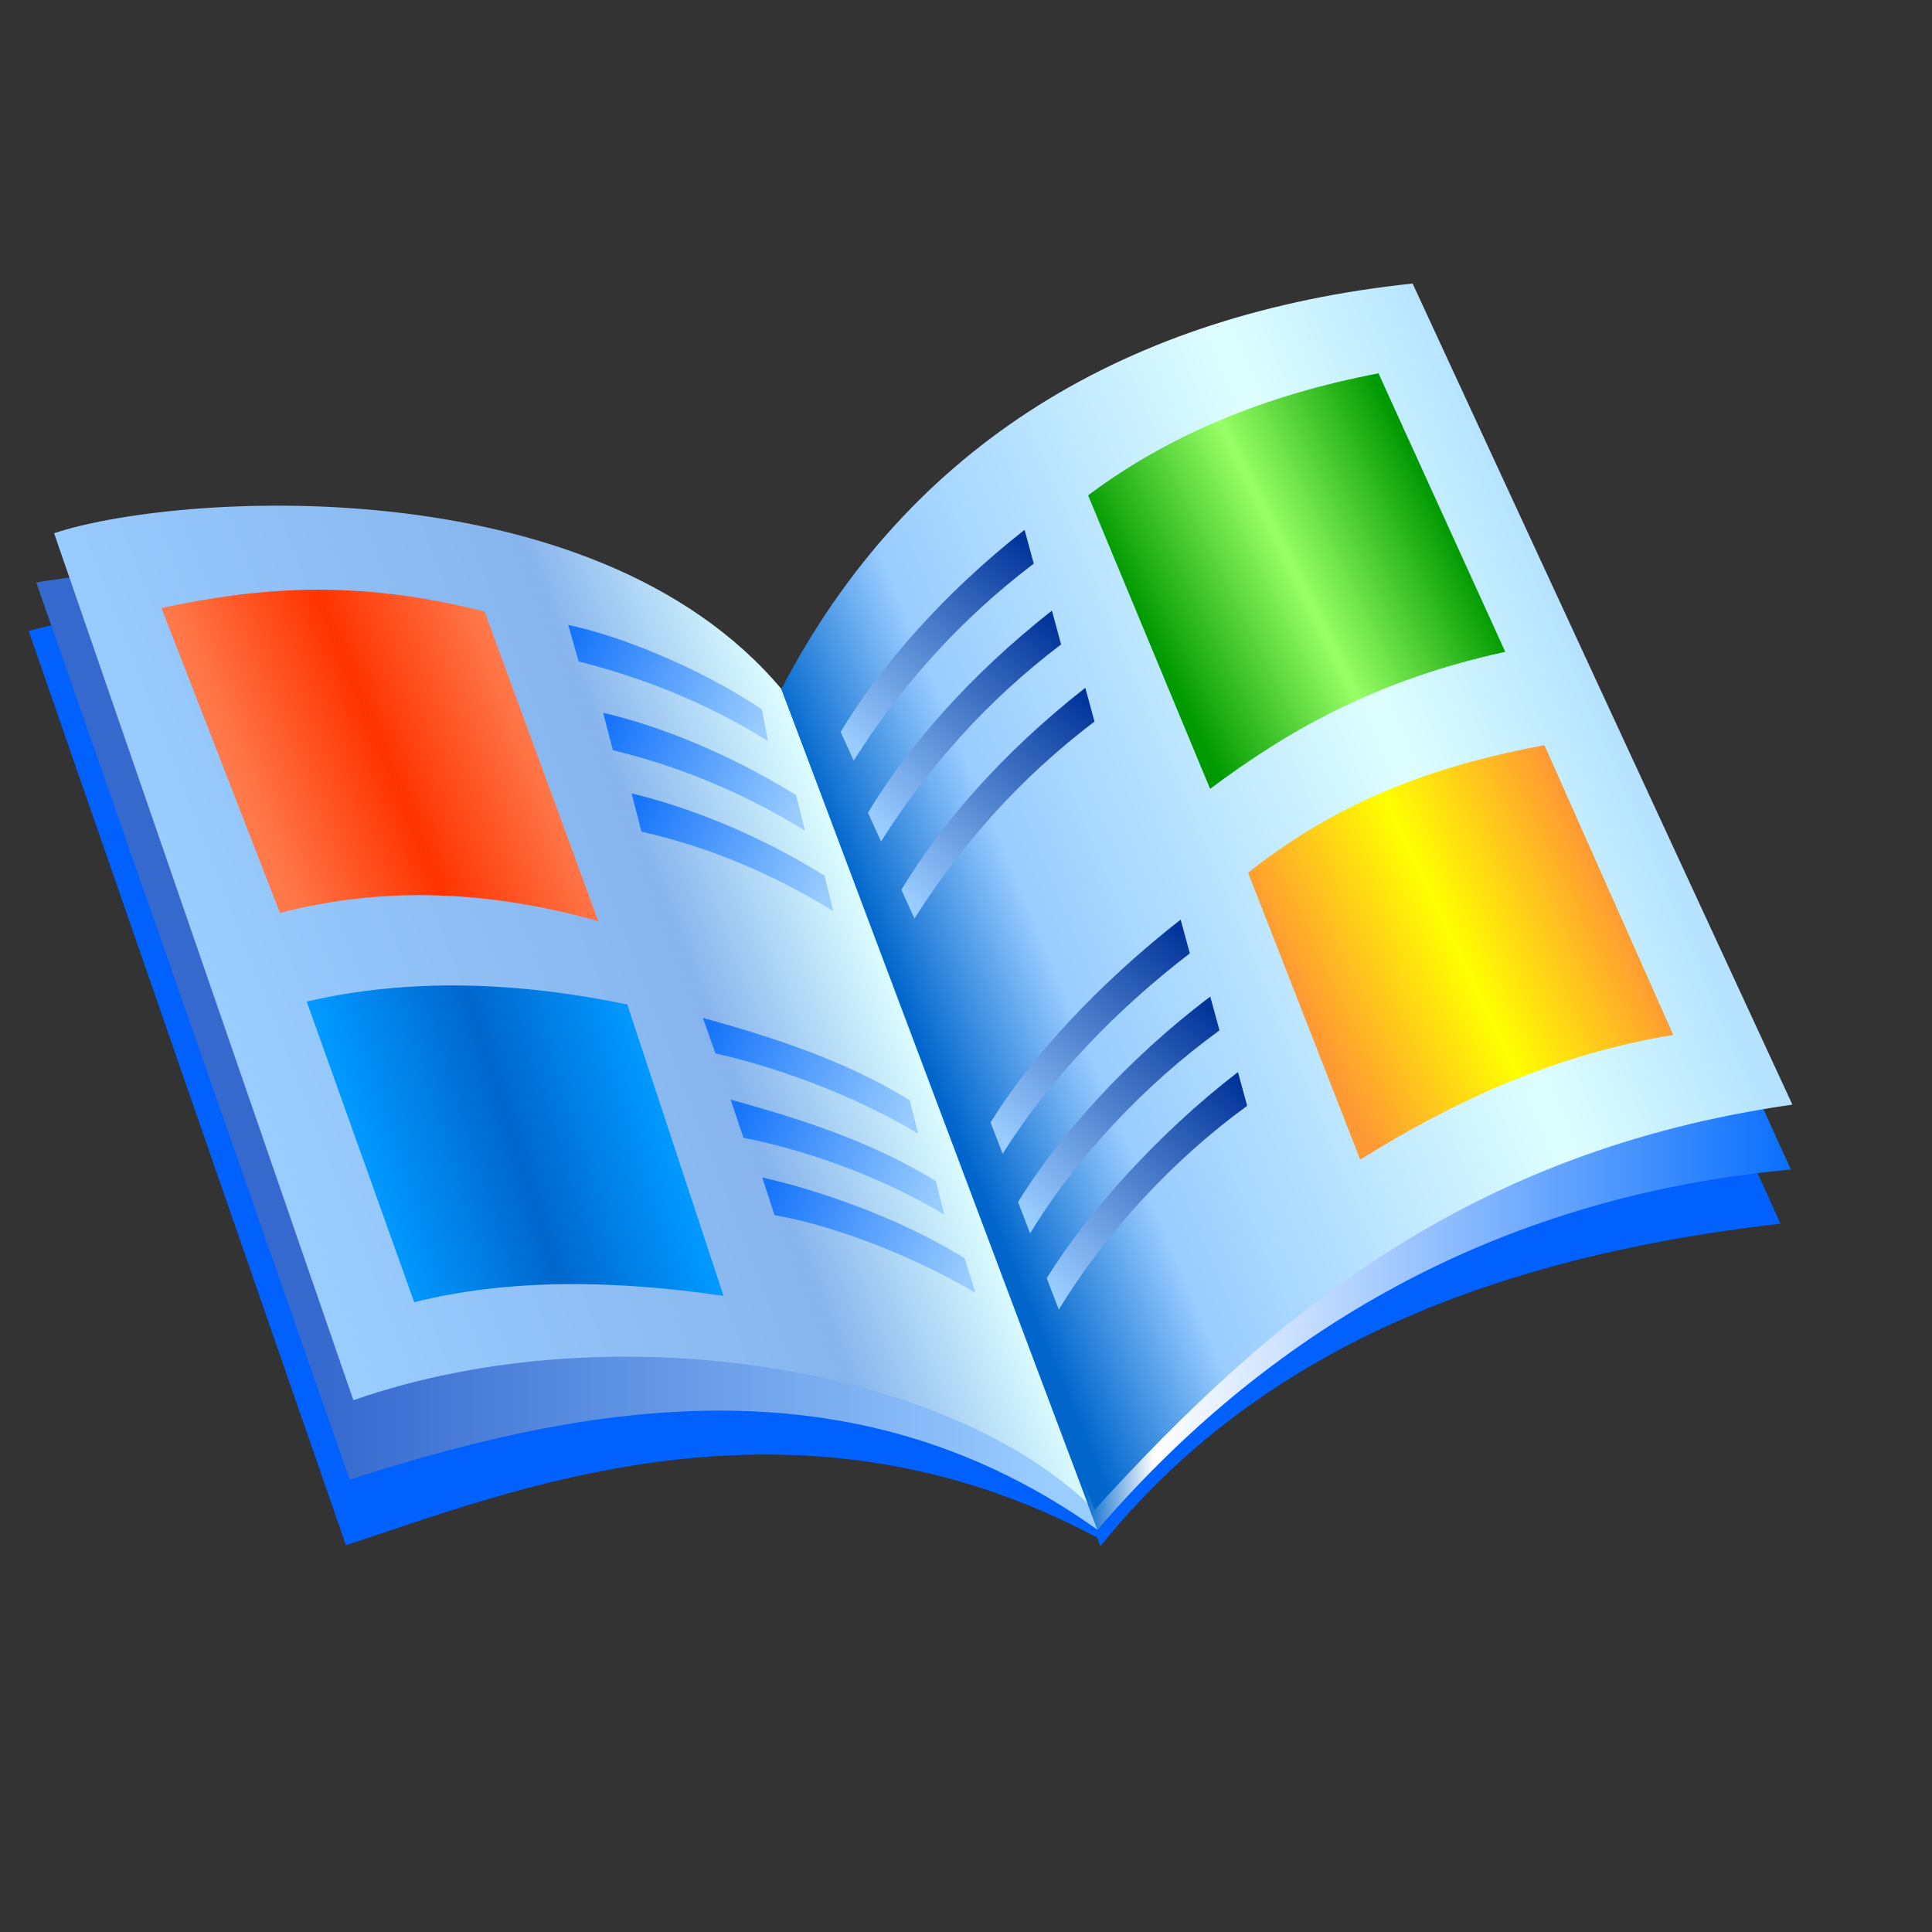 <?xml version="1.0" encoding="UTF-8" standalone="no"?>
<svg
   width="48"
   height="48"
   viewBox="0 0 48 48"
   version="1.1"
   id="svg8"
   inkscape:version="1.3.2 (1:1.3.2+202311252150+091e20ef0f)"
   sodipodi:docname="catalogue.svg"
   inkscape:export-filename="/media/klapeto/Αρχεία/WindowsXP Theme/Vectors/RASTER/catalogue.png"
   inkscape:export-xdpi="96"
   inkscape:export-ydpi="96"
   xml:space="preserve"
   xmlns:inkscape="http://www.inkscape.org/namespaces/inkscape"
   xmlns:sodipodi="http://sodipodi.sourceforge.net/DTD/sodipodi-0.dtd"
   xmlns:xlink="http://www.w3.org/1999/xlink"
   xmlns="http://www.w3.org/2000/svg"
   xmlns:svg="http://www.w3.org/2000/svg"
   xmlns:rdf="http://www.w3.org/1999/02/22-rdf-syntax-ns#"
   xmlns:cc="http://creativecommons.org/ns#"
   xmlns:dc="http://purl.org/dc/elements/1.1/"><rect x="0" y="0" width="48" height="48" fill="#333333" stroke="none"/><defs
     id="defs2"><linearGradient
       id="linearGradient64"
       inkscape:collect="always"><stop
         style="stop-color:#1775fa;stop-opacity:1"
         offset="0"
         id="stop63" /><stop
         style="stop-color:#99ccff;stop-opacity:1"
         offset="1"
         id="stop64" /></linearGradient><linearGradient
       id="linearGradient60"
       inkscape:collect="always"><stop
         style="stop-color:#99ccff;stop-opacity:1"
         offset="0"
         id="stop60" /><stop
         style="stop-color:#87b4ed;stop-opacity:1"
         offset="0.705"
         id="stop62" /><stop
         style="stop-color:#deffff;stop-opacity:1"
         offset="1"
         id="stop61" /></linearGradient><linearGradient
       id="linearGradient44"
       inkscape:collect="always"><stop
         style="stop-color:#0066cc;stop-opacity:1"
         offset="0"
         id="stop44" /><stop
         style="stop-color:#99ccff;stop-opacity:1"
         offset="0.201"
         id="stop47" /><stop
         style="stop-color:#deffff;stop-opacity:1"
         offset="0.724"
         id="stop46" /><stop
         style="stop-color:#b4e2ff;stop-opacity:1"
         offset="1"
         id="stop45" /></linearGradient><linearGradient
       id="linearGradient43"
       inkscape:collect="always"><stop
         style="stop-color:#003399;stop-opacity:1"
         offset="0"
         id="stop42" /><stop
         style="stop-color:#99ccff;stop-opacity:1"
         offset="1"
         id="stop43" /></linearGradient><linearGradient
       id="linearGradient31"
       inkscape:collect="always"><stop
         style="stop-color:#3569ce;stop-opacity:1"
         offset="0"
         id="stop32" /><stop
         style="stop-color:#99ccff;stop-opacity:1"
         offset="1"
         id="stop33" /></linearGradient><linearGradient
       id="linearGradient28"
       inkscape:collect="always"><stop
         style="stop-color:#0066cc;stop-opacity:1"
         offset="0"
         id="stop29" /><stop
         style="stop-color:#ffffff;stop-opacity:1;"
         offset="0.1"
         id="stop31" /><stop
         style="stop-color:#0a6ffd;stop-opacity:1"
         offset="1"
         id="stop30" /></linearGradient><linearGradient
       id="linearGradient26"
       inkscape:collect="always"><stop
         style="stop-color:#ff9933;stop-opacity:1"
         offset="0"
         id="stop26" /><stop
         style="stop-color:#ffff00;stop-opacity:1"
         offset="0.5"
         id="stop28" /><stop
         style="stop-color:#ff9933;stop-opacity:1"
         offset="1"
         id="stop27" /></linearGradient><linearGradient
       id="linearGradient21"
       inkscape:collect="always"><stop
         style="stop-color:#009900;stop-opacity:1"
         offset="0"
         id="stop22" /><stop
         style="stop-color:#99ff66;stop-opacity:1"
         offset="0.5"
         id="stop24" /><stop
         style="stop-color:#009900;stop-opacity:1"
         offset="1"
         id="stop23" /></linearGradient><linearGradient
       id="linearGradient18"
       inkscape:collect="always"><stop
         style="stop-color:#0099ff;stop-opacity:1"
         offset="0"
         id="stop19" /><stop
         style="stop-color:#0066cc;stop-opacity:1"
         offset="0.5"
         id="stop21" /><stop
         style="stop-color:#0099ff;stop-opacity:1"
         offset="1"
         id="stop20" /></linearGradient><linearGradient
       id="linearGradient16"
       inkscape:collect="always"><stop
         style="stop-color:#ff794b;stop-opacity:1"
         offset="0"
         id="stop16" /><stop
         style="stop-color:#ff3300;stop-opacity:1"
         offset="0.5"
         id="stop18" /><stop
         style="stop-color:#ff794b;stop-opacity:1"
         offset="1"
         id="stop17" /></linearGradient><linearGradient
       inkscape:collect="always"
       xlink:href="#linearGradient16"
       id="linearGradient17"
       x1="-904.419"
       y1="32.342"
       x2="-774.058"
       y2="-21.709"
       gradientUnits="userSpaceOnUse" /><linearGradient
       inkscape:collect="always"
       xlink:href="#linearGradient18"
       id="linearGradient20"
       x1="-838.33"
       y1="231.66"
       x2="-700.688"
       y2="188.154"
       gradientUnits="userSpaceOnUse" /><linearGradient
       inkscape:collect="always"
       xlink:href="#linearGradient21"
       id="linearGradient23"
       x1="-464.074"
       y1="-43.181"
       x2="-324.719"
       y2="-112.781"
       gradientUnits="userSpaceOnUse" /><linearGradient
       inkscape:collect="always"
       xlink:href="#linearGradient26"
       id="linearGradient27"
       x1="-392.633"
       y1="128.076"
       x2="-248.651"
       y2="58.873"
       gradientUnits="userSpaceOnUse" /><linearGradient
       inkscape:collect="always"
       xlink:href="#linearGradient28"
       id="linearGradient30"
       x1="-492.631"
       y1="102.603"
       x2="-148.181"
       y2="102.603"
       gradientUnits="userSpaceOnUse" /><linearGradient
       inkscape:collect="always"
       xlink:href="#linearGradient31"
       id="linearGradient33"
       x1="-862.833"
       y1="163.131"
       x2="-511.63"
       y2="163.131"
       gradientUnits="userSpaceOnUse" /><linearGradient
       inkscape:collect="always"
       xlink:href="#linearGradient43"
       id="linearGradient35"
       x1="-415.681"
       y1="179.295"
       x2="-508.145"
       y2="279.137"
       gradientUnits="userSpaceOnUse" /><linearGradient
       inkscape:collect="always"
       xlink:href="#linearGradient43"
       id="linearGradient36"
       x1="-429.165"
       y1="142.537"
       x2="-522.114"
       y2="242.012"
       gradientUnits="userSpaceOnUse" /><linearGradient
       inkscape:collect="always"
       xlink:href="#linearGradient43"
       id="linearGradient37"
       x1="-443.61"
       y1="105.023"
       x2="-535.49"
       y2="203.244"
       gradientUnits="userSpaceOnUse" /><linearGradient
       inkscape:collect="always"
       xlink:href="#linearGradient43"
       id="linearGradient38"
       x1="-490.049"
       y1="-7.92"
       x2="-578.699"
       y2="89.307"
       gradientUnits="userSpaceOnUse" /><linearGradient
       inkscape:collect="always"
       xlink:href="#linearGradient43"
       id="linearGradient39"
       x1="-506.317"
       y1="-45.489"
       x2="-594.967"
       y2="51.738"
       gradientUnits="userSpaceOnUse" /><linearGradient
       inkscape:collect="always"
       xlink:href="#linearGradient43"
       id="linearGradient42"
       x1="-519.634"
       y1="-84.855"
       x2="-608.285"
       y2="12.371"
       gradientUnits="userSpaceOnUse" /><linearGradient
       inkscape:collect="always"
       xlink:href="#linearGradient44"
       id="linearGradient45"
       x1="-583.878"
       y1="134.528"
       x2="-239.932"
       y2="-10"
       gradientUnits="userSpaceOnUse" /><linearGradient
       inkscape:collect="always"
       xlink:href="#linearGradient64"
       id="linearGradient49"
       x1="-741.661"
       y1="-37.527"
       x2="-648.38"
       y2="2.036"
       gradientUnits="userSpaceOnUse" /><linearGradient
       inkscape:collect="always"
       xlink:href="#linearGradient64"
       id="linearGradient51"
       x1="-724.77"
       y1="5.403"
       x2="-631.042"
       y2="44.798"
       gradientUnits="userSpaceOnUse" /><linearGradient
       inkscape:collect="always"
       xlink:href="#linearGradient64"
       id="linearGradient53"
       x1="-710.933"
       y1="44.621"
       x2="-617.205"
       y2="84.016"
       gradientUnits="userSpaceOnUse" /><linearGradient
       inkscape:collect="always"
       xlink:href="#linearGradient64"
       id="linearGradient55"
       x1="-675.46"
       y1="153.981"
       x2="-575.762"
       y2="192.961"
       gradientUnits="userSpaceOnUse" /><linearGradient
       inkscape:collect="always"
       xlink:href="#linearGradient64"
       id="linearGradient57"
       x1="-661.934"
       y1="193.798"
       x2="-563.063"
       y2="232.361"
       gradientUnits="userSpaceOnUse" /><linearGradient
       inkscape:collect="always"
       xlink:href="#linearGradient64"
       id="linearGradient59"
       x1="-646.83"
       y1="231.237"
       x2="-548.472"
       y2="270.161"
       gradientUnits="userSpaceOnUse" /><linearGradient
       inkscape:collect="always"
       xlink:href="#linearGradient60"
       id="linearGradient61"
       x1="-911.843"
       y1="150.31"
       x2="-619.259"
       y2="36.267"
       gradientUnits="userSpaceOnUse" /></defs><sodipodi:namedview
     inkscape:guide-bbox="true"
     id="base"
     pagecolor="#ffffff"
     bordercolor="#666666"
     borderopacity="1.0"
     inkscape:pageopacity="0.0"
     inkscape:pageshadow="2"
     inkscape:zoom="6.6621853"
     inkscape:cx="-34.973509"
     inkscape:cy="15.385342"
     inkscape:document-units="px"
     inkscape:current-layer="layer1"
     inkscape:document-rotation="0"
     showgrid="false"
     units="px"
     inkscape:window-width="3840"
     inkscape:window-height="2056"
     inkscape:window-x="3840"
     inkscape:window-y="0"
     inkscape:window-maximized="1"
     inkscape:snap-bbox="true"
     inkscape:bbox-nodes="true"
     fit-margin-top="0"
     fit-margin-left="0"
     fit-margin-right="0"
     fit-margin-bottom="0"
     inkscape:bbox-paths="false"
     inkscape:snap-global="true"
     showguides="true"
     inkscape:pagecheckerboard="0"
     inkscape:showpageshadow="2"
     inkscape:deskcolor="#d1d1d1"><inkscape:grid
       type="xygrid"
       id="grid1504"
       originx="0"
       originy="0"
       spacingy="1"
       spacingx="1"
       units="px"
       visible="false" /><inkscape:grid
       type="xygrid"
       id="grid1507"
       spacingx="0.5"
       spacingy="0.5"
       originx="0"
       originy="0"
       units="px"
       visible="false" /></sodipodi:namedview><g
     inkscape:label="Layer 1"
     inkscape:groupmode="layer"
     id="layer1"
     transform="translate(-12.568)"><g
       id="g72"><g
         id="g62"
         transform="matrix(0.051,0,0,0.051,64.618,17.754)"
         style="opacity:1"><path
           style="fill:#0061ff;fill-opacity:1;stroke:none;stroke-width:1px;stroke-linecap:butt;stroke-linejoin:miter;stroke-opacity:1"
           d="m -639.932,-12.5 c -122.246,-10.084 -245.165,-59.834 -366.705,-28.289 l 154.576,445.422 c 77.225,-24.959 217.216,-83.621 366.479,-3.425 z"
           id="path5"
           sodipodi:nodetypes="ccccc" /><path
           style="fill:#0061ff;fill-opacity:1;stroke:none;stroke-width:1px;stroke-linecap:butt;stroke-linejoin:miter;stroke-opacity:1"
           d="m -484.534,405.113 c 64.157,-79.546 164.207,-138.025 331.339,-157.129 L -332.173,-146.271 -639.932,-12.5 Z"
           id="path6"
           sodipodi:nodetypes="ccccc" /><path
           style="fill:url(#linearGradient33);stroke:none;stroke-width:1px;stroke-linecap:butt;stroke-linejoin:miter;stroke-opacity:1"
           d="m -639.932,-12.5 c -120.21,-18.185 -203.709,-77.904 -362.999,-51.875 l 152.702,437.065 c 124.778,-40.439 249.561,-57.253 364.287,24.416 z"
           id="path3"
           sodipodi:nodetypes="ccccc" /><path
           style="fill:url(#linearGradient61);stroke:none;stroke-width:1px;stroke-linecap:butt;stroke-linejoin:miter;stroke-opacity:1"
           d="M -994.229,-88.347 C -937.432,-107.5 -732.432,-122.5 -639.932,-12.5 l 152.5,400 c -69.339,-69.845 -235,-97.5 -361,-53.5 z"
           id="path1"
           sodipodi:nodetypes="ccccc" /><path
           style="opacity:1;fill:url(#linearGradient30);fill-opacity:1;stroke:none;stroke-width:1px;stroke-linecap:butt;stroke-linejoin:miter;stroke-opacity:1"
           d="m -485.943,397.106 c 88.222,-102.441 201.294,-162.799 337.761,-175.502 L -335.777,-191.901 -639.932,-12.5 Z"
           id="path4"
           sodipodi:nodetypes="ccccc" /><path
           style="fill:url(#linearGradient45);stroke:none;stroke-width:1px;stroke-linecap:butt;stroke-linejoin:miter;stroke-opacity:1"
           d="m -639.932,-12.5 c 62.5,-120 169.529,-182.891 307.5,-197.5 l 185,400 c -157.5,22.5 -253.519,102.384 -340,197.5 z"
           id="path2"
           sodipodi:nodetypes="ccccc" /><path
           style="fill:url(#linearGradient17);fill-opacity:1;stroke:none;stroke-width:1px;stroke-linecap:butt;stroke-linejoin:miter;stroke-opacity:1"
           d="m -941.946,-51.934 57.744,148.567 c 51.127,-13.34 102.865,-10.73 155.067,3.994 l -55.381,-150.817 c -63.958,-16.295 -111.839,-11.418 -157.43,-1.745 z"
           id="path7"
           sodipodi:nodetypes="ccccc" /><path
           style="fill:url(#linearGradient20);stroke:none;stroke-width:1px;stroke-linecap:butt;stroke-linejoin:miter;stroke-opacity:1"
           d="m -668.128,283.17 -46.874,-141.953 c -52.792,-10.975 -105.959,-13.125 -156.173,-1.418 l 52.355,146.426 c 45.938,-11.387 96.761,-10.974 150.692,-3.056 z"
           id="path8"
           sodipodi:nodetypes="ccccc" /><path
           style="fill:url(#linearGradient23);stroke:none;stroke-width:1px;stroke-linecap:butt;stroke-linejoin:miter;stroke-opacity:1"
           d="m -490.519,-106.798 c 38.903,-29.253 86.194,-48.911 141.466,-59.442 l 61.755,135.67 c -63.596,13.851 -106.426,38.833 -143.787,66.747 z"
           id="path9"
           sodipodi:nodetypes="ccccc" /><path
           style="fill:url(#linearGradient27);stroke:none;stroke-width:1px;stroke-linecap:butt;stroke-linejoin:miter;stroke-opacity:1"
           d="m -412.581,77.023 54.612,139.771 c 46.24,-28.87 95.833,-51.503 152.526,-60.737 L -268.208,14.886 c -48.922,9.162 -97.151,24.734 -144.373,62.136 z"
           id="path10"
           sodipodi:nodetypes="ccccc" /><path
           style="fill:url(#linearGradient49);stroke:none;stroke-width:1px;stroke-linecap:butt;stroke-linejoin:miter;stroke-opacity:1"
           d="m -738.696,-25.901 -5.114,-17.784 c 22.193,4.63 60.504,18.716 94.359,41.081 l 2.957,15.422 c -31.294,-19.385 -61.946,-30.954 -92.202,-38.718 z"
           id="path11"
           sodipodi:nodetypes="ccccc" /><path
           style="fill:url(#linearGradient51);stroke:none;stroke-width:1px;stroke-linecap:butt;stroke-linejoin:miter;stroke-opacity:1"
           d="m -722.039,17.345 -4.724,-18.198 c 26.897,6.152 61.209,19.745 93.994,40.099 l 4.27,17.245 c -31.236,-19.167 -62.44,-31.651 -93.54,-39.146 z"
           id="path12"
           sodipodi:nodetypes="ccccc" /><path
           style="fill:url(#linearGradient53);stroke:none;stroke-width:1px;stroke-linecap:butt;stroke-linejoin:miter;stroke-opacity:1"
           d="m -708.125,57.017 -4.801,-18.653 c 28.371,6.944 61.209,19.745 93.994,40.099 l 4.27,17.245 c -31.236,-19.167 -62.385,-31.685 -93.463,-38.691 z"
           id="path12-6"
           sodipodi:nodetypes="ccccc" /><path
           style="fill:url(#linearGradient55);stroke:none;stroke-width:1px;stroke-linecap:butt;stroke-linejoin:miter;stroke-opacity:1"
           d="m -672.039,165.064 -6.148,-17.318 c 30.306,8.437 68.045,19.824 100.83,40.179 l 4.006,16.215 c -33.552,-20.143 -72.023,-33.141 -98.688,-39.075 z"
           id="path12-6-7"
           sodipodi:nodetypes="ccccc" /><path
           style="fill:url(#linearGradient57);stroke:none;stroke-width:1px;stroke-linecap:butt;stroke-linejoin:miter;stroke-opacity:1"
           d="m -658.391,206.175 -6.27,-18.612 c 30.306,8.437 67.218,19.407 100.003,39.761 l 4.006,16.215 c -33.552,-20.143 -71.074,-32.217 -97.739,-37.364 z"
           id="path12-6-7-5"
           sodipodi:nodetypes="ccccc" /><path
           style="fill:url(#linearGradient59);stroke:none;stroke-width:1px;stroke-linecap:butt;stroke-linejoin:miter;stroke-opacity:1"
           d="m -643.293,243.795 -5.976,-18.294 c 25.496,5.669 65.772,18.973 98.557,39.327 l 5.297,16.806 c -36.476,-21.236 -73.082,-33.391 -97.878,-37.839 z"
           id="path12-6-7-5-3"
           sodipodi:nodetypes="ccccc" /><path
           style="fill:url(#linearGradient42);fill-opacity:1;stroke:none;stroke-width:1px;stroke-linecap:butt;stroke-linejoin:miter;stroke-opacity:1"
           d="m -604.684,22.445 -6.384,-14.007 c 19.228,-31.936 50.367,-67.671 89.604,-98.45 l 4.477,16.455 c -36.078,27.412 -64.836,59.731 -87.697,96.002 z"
           id="path13"
           sodipodi:nodetypes="ccccc" /><path
           style="fill:url(#linearGradient39);fill-opacity:1;stroke:none;stroke-width:1px;stroke-linecap:butt;stroke-linejoin:miter;stroke-opacity:1"
           d="m -591.367,61.811 -6.384,-14.007 c 19.228,-31.936 49.397,-66.873 89.604,-98.45 l 4.477,16.455 c -36.078,27.412 -64.836,59.731 -87.697,96.002 z"
           id="path13-5"
           sodipodi:nodetypes="ccccc" /><path
           style="fill:url(#linearGradient38);fill-opacity:1;stroke:none;stroke-width:1px;stroke-linecap:butt;stroke-linejoin:miter;stroke-opacity:1"
           d="m -575.099,99.38 -6.384,-14.007 c 19.228,-31.936 48.461,-66.115 89.604,-98.45 l 4.477,16.455 c -36.078,27.412 -64.836,59.731 -87.697,96.002 z"
           id="path13-6"
           sodipodi:nodetypes="ccccc" /><path
           style="fill:url(#linearGradient37);fill-opacity:1;stroke:none;stroke-width:1px;stroke-linecap:butt;stroke-linejoin:miter;stroke-opacity:1"
           d="m -532.143,213.965 -5.877,-15.301 c 19.124,-31.089 51.762,-66.799 92.579,-98.798 l 4.477,16.455 c -35.429,27.161 -67.972,60.624 -91.179,97.644 z"
           id="path13-2"
           sodipodi:nodetypes="ccccc" /><path
           style="fill:url(#linearGradient36);fill-opacity:1;stroke:none;stroke-width:1px;stroke-linecap:butt;stroke-linejoin:miter;stroke-opacity:1"
           d="m -518.768,252.733 -5.877,-15.301 c 19.124,-31.089 52.676,-69.215 93.649,-100.052 l 4.477,16.455 c -36.078,26.195 -69.388,61.364 -92.249,98.898 z"
           id="path13-2-9"
           sodipodi:nodetypes="ccccc" /><path
           style="fill:url(#linearGradient35);fill-opacity:1;stroke:none;stroke-width:1px;stroke-linecap:butt;stroke-linejoin:miter;stroke-opacity:1"
           d="m -504.799,289.858 -5.877,-15.301 c 19.124,-31.089 54.224,-70.533 93.164,-100.418 l 4.477,16.455 c -36.078,26.195 -68.902,61.73 -91.764,99.265 z"
           id="path13-2-9-1"
           sodipodi:nodetypes="ccccc" /></g></g></g></svg>
